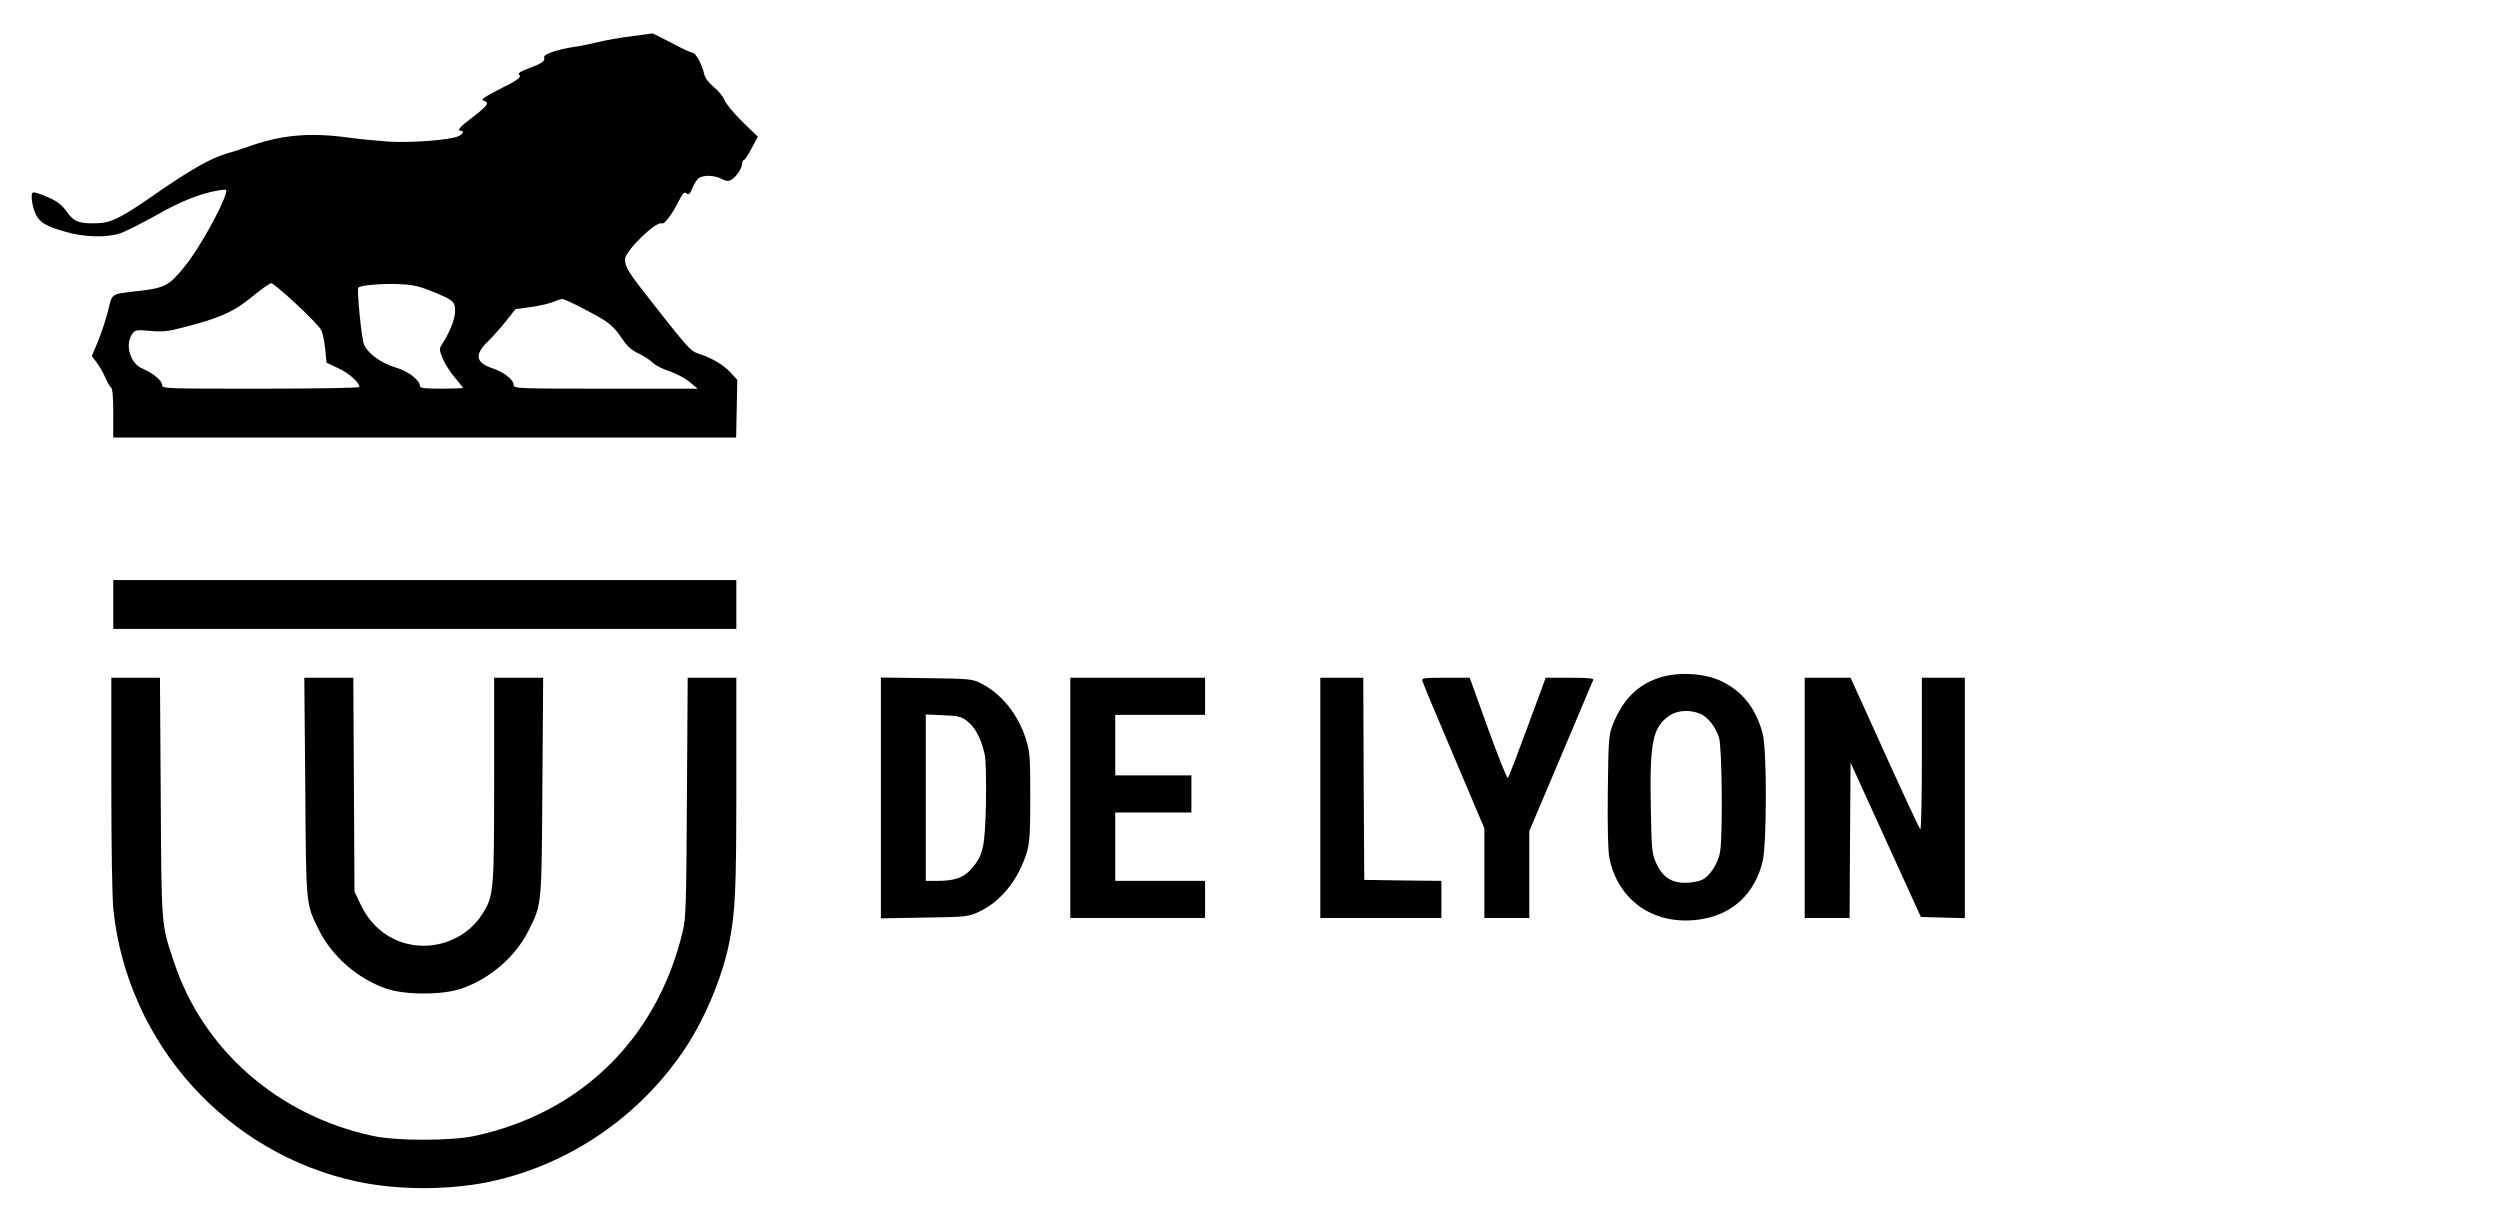 <?xml version="1.0" standalone="no"?>
<!DOCTYPE svg PUBLIC "-//W3C//DTD SVG 20010904//EN"
 "http://www.w3.org/TR/2001/REC-SVG-20010904/DTD/svg10.dtd">
<svg version="1.0" xmlns="http://www.w3.org/2000/svg"
 width="1280pt" height="629pt" viewBox="0 0 1280 629"
 preserveAspectRatio="xMidYMid meet">

<g transform="translate(0,629) scale(0.1,-0.1)"
fill="#000000" stroke="none">
<path d="M3230 6104 c-58 -7 -134 -21 -170 -30 -36 -9 -90 -20 -120 -24 -86
-13 -160 -38 -154 -54 7 -18 -12 -31 -79 -56 -47 -18 -56 -24 -47 -35 9 -11
-9 -25 -97 -69 -88 -45 -104 -56 -86 -62 31 -9 21 -24 -57 -84 -66 -49 -83
-70 -60 -70 19 0 10 -17 -15 -28 -41 -19 -242 -34 -355 -27 -58 4 -152 13
-209 21 -200 27 -348 13 -518 -50 -21 -7 -67 -22 -102 -32 -80 -23 -190 -85
-375 -214 -167 -116 -217 -141 -289 -143 -91 -3 -120 8 -155 59 -25 35 -48 53
-98 75 -36 16 -70 27 -76 23 -13 -8 -3 -76 17 -115 21 -40 52 -57 147 -85 98
-29 214 -32 285 -8 26 9 108 50 181 91 128 73 229 113 321 128 42 7 43 6 37
-16 -20 -72 -136 -280 -204 -365 -85 -107 -105 -118 -244 -134 -145 -17 -132
-8 -156 -106 -12 -47 -36 -117 -52 -156 l-30 -71 25 -33 c14 -18 34 -53 44
-77 11 -25 24 -48 30 -51 7 -5 11 -53 11 -132 l0 -124 1594 0 1595 0 3 148 3
147 -35 38 c-36 39 -96 75 -163 96 -42 14 -55 29 -237 261 -122 154 -140 183
-140 222 0 43 162 200 189 184 11 -7 51 44 85 112 22 44 30 51 41 42 12 -10
17 -4 31 29 9 23 25 46 35 51 26 15 80 12 114 -6 23 -12 34 -13 50 -4 24 13
55 60 55 84 0 9 4 16 8 16 5 0 23 27 40 60 l32 60 -80 78 c-44 43 -85 93 -91
110 -6 17 -30 47 -54 66 -28 24 -46 47 -50 69 -11 47 -43 107 -59 107 -7 0
-56 22 -107 50 -52 27 -96 49 -99 49 -3 -1 -52 -7 -110 -15z m-1713 -1371 c63
-58 120 -118 127 -132 8 -14 17 -58 21 -97 l7 -71 59 -28 c54 -24 109 -73 109
-96 0 -5 -203 -9 -505 -9 -494 0 -505 0 -505 19 0 23 -48 62 -103 85 -60 25
-88 121 -51 175 16 22 21 23 93 17 63 -6 93 -3 171 18 185 47 258 80 350 156
47 39 91 70 99 70 7 0 65 -48 128 -107z m688 68 c118 -48 125 -54 125 -105 0
-40 -27 -108 -69 -172 -12 -18 -12 -27 5 -68 10 -26 38 -70 62 -98 23 -27 42
-52 42 -54 0 -2 -49 -4 -110 -4 -83 0 -110 3 -110 13 0 30 -58 76 -123 95 -77
23 -144 72 -164 120 -12 30 -37 281 -28 290 11 11 113 20 195 18 79 -3 109 -9
175 -35z m793 -97 c120 -63 137 -76 188 -149 25 -38 49 -59 84 -75 27 -13 59
-34 71 -46 12 -13 50 -33 85 -44 35 -12 83 -37 105 -56 l41 -34 -471 0 c-457
0 -471 1 -471 19 0 27 -50 66 -110 86 -86 29 -92 70 -19 140 28 28 70 75 94
106 l44 56 80 11 c43 6 94 18 113 26 18 8 39 15 46 15 8 1 62 -24 120 -55z"/>
<path d="M580 3195 l0 -125 1595 0 1595 0 0 125 0 125 -1595 0 -1595 0 0 -125z"/>
<path d="M8495 2820 c-112 -37 -186 -112 -237 -239 -21 -53 -23 -73 -26 -344
-2 -182 1 -306 8 -340 45 -220 230 -347 460 -315 168 23 285 131 325 299 21
91 22 570 0 652 -34 130 -104 219 -215 271 -86 40 -221 47 -315 16z m209 -184
c39 -16 78 -65 97 -121 16 -45 20 -503 6 -586 -10 -59 -52 -125 -93 -144 -18
-8 -56 -15 -86 -15 -72 0 -117 31 -149 102 -22 50 -23 67 -27 290 -6 332 10
406 97 465 40 27 104 30 155 9z"/>
<path d="M570 2275 c0 -328 4 -585 11 -647 74 -684 583 -1248 1254 -1389 208
-43 462 -43 670 0 409 86 776 337 1008 691 99 151 187 363 221 535 31 156 36
266 36 808 l0 547 -125 0 -124 0 -4 -612 c-3 -537 -5 -622 -21 -685 -130 -548
-520 -932 -1066 -1049 -119 -26 -401 -26 -520 0 -486 104 -870 440 -1019 890
-66 197 -64 174 -68 844 l-4 612 -125 0 -124 0 0 -545z"/>
<path d="M1563 2263 c4 -612 3 -600 68 -731 67 -137 199 -253 347 -304 97 -33
287 -33 384 0 147 51 277 163 344 297 69 139 67 121 71 738 l4 557 -125 0
-126 0 0 -523 c0 -576 -2 -596 -62 -689 -73 -115 -216 -178 -354 -156 -116 18
-214 93 -267 206 l-32 67 -3 548 -3 547 -125 0 -126 0 5 -557z"/>
<path d="M4510 2205 l0 -617 223 4 c216 3 223 4 280 30 112 53 200 162 244
303 15 51 18 95 18 285 0 204 -2 231 -22 295 -41 129 -126 234 -232 287 -43
22 -59 23 -278 26 l-233 3 0 -616z m442 393 c40 -30 73 -93 89 -168 7 -31 9
-130 7 -253 -5 -226 -14 -265 -73 -334 -39 -46 -86 -63 -174 -63 l-61 0 0 426
0 426 88 -4 c78 -3 93 -6 124 -30z"/>
<path d="M5480 2205 l0 -615 345 0 345 0 0 95 0 95 -230 0 -230 0 0 175 0 175
195 0 195 0 0 95 0 95 -195 0 -195 0 0 155 0 155 230 0 230 0 0 95 0 95 -345
0 -345 0 0 -615z"/>
<path d="M6760 2205 l0 -615 310 0 310 0 0 95 0 95 -197 2 -198 3 -3 518 -2
517 -110 0 -110 0 0 -615z"/>
<path d="M7283 2803 c2 -10 75 -184 161 -386 l156 -368 0 -230 0 -229 115 0
115 0 0 223 0 222 161 380 c88 209 163 386 166 393 4 9 -24 12 -119 12 l-124
0 -93 -252 c-51 -139 -96 -257 -101 -261 -4 -4 -49 109 -101 252 l-94 261
-124 0 c-113 0 -123 -1 -118 -17z"/>
<path d="M9240 2205 l0 -615 115 0 115 0 2 398 3 397 180 -395 180 -395 113
-3 112 -3 0 616 0 615 -110 0 -110 0 0 -391 c0 -214 -3 -388 -8 -385 -4 2 -86
178 -182 390 l-175 386 -117 0 -118 0 0 -615z"/>
</g>
</svg>
